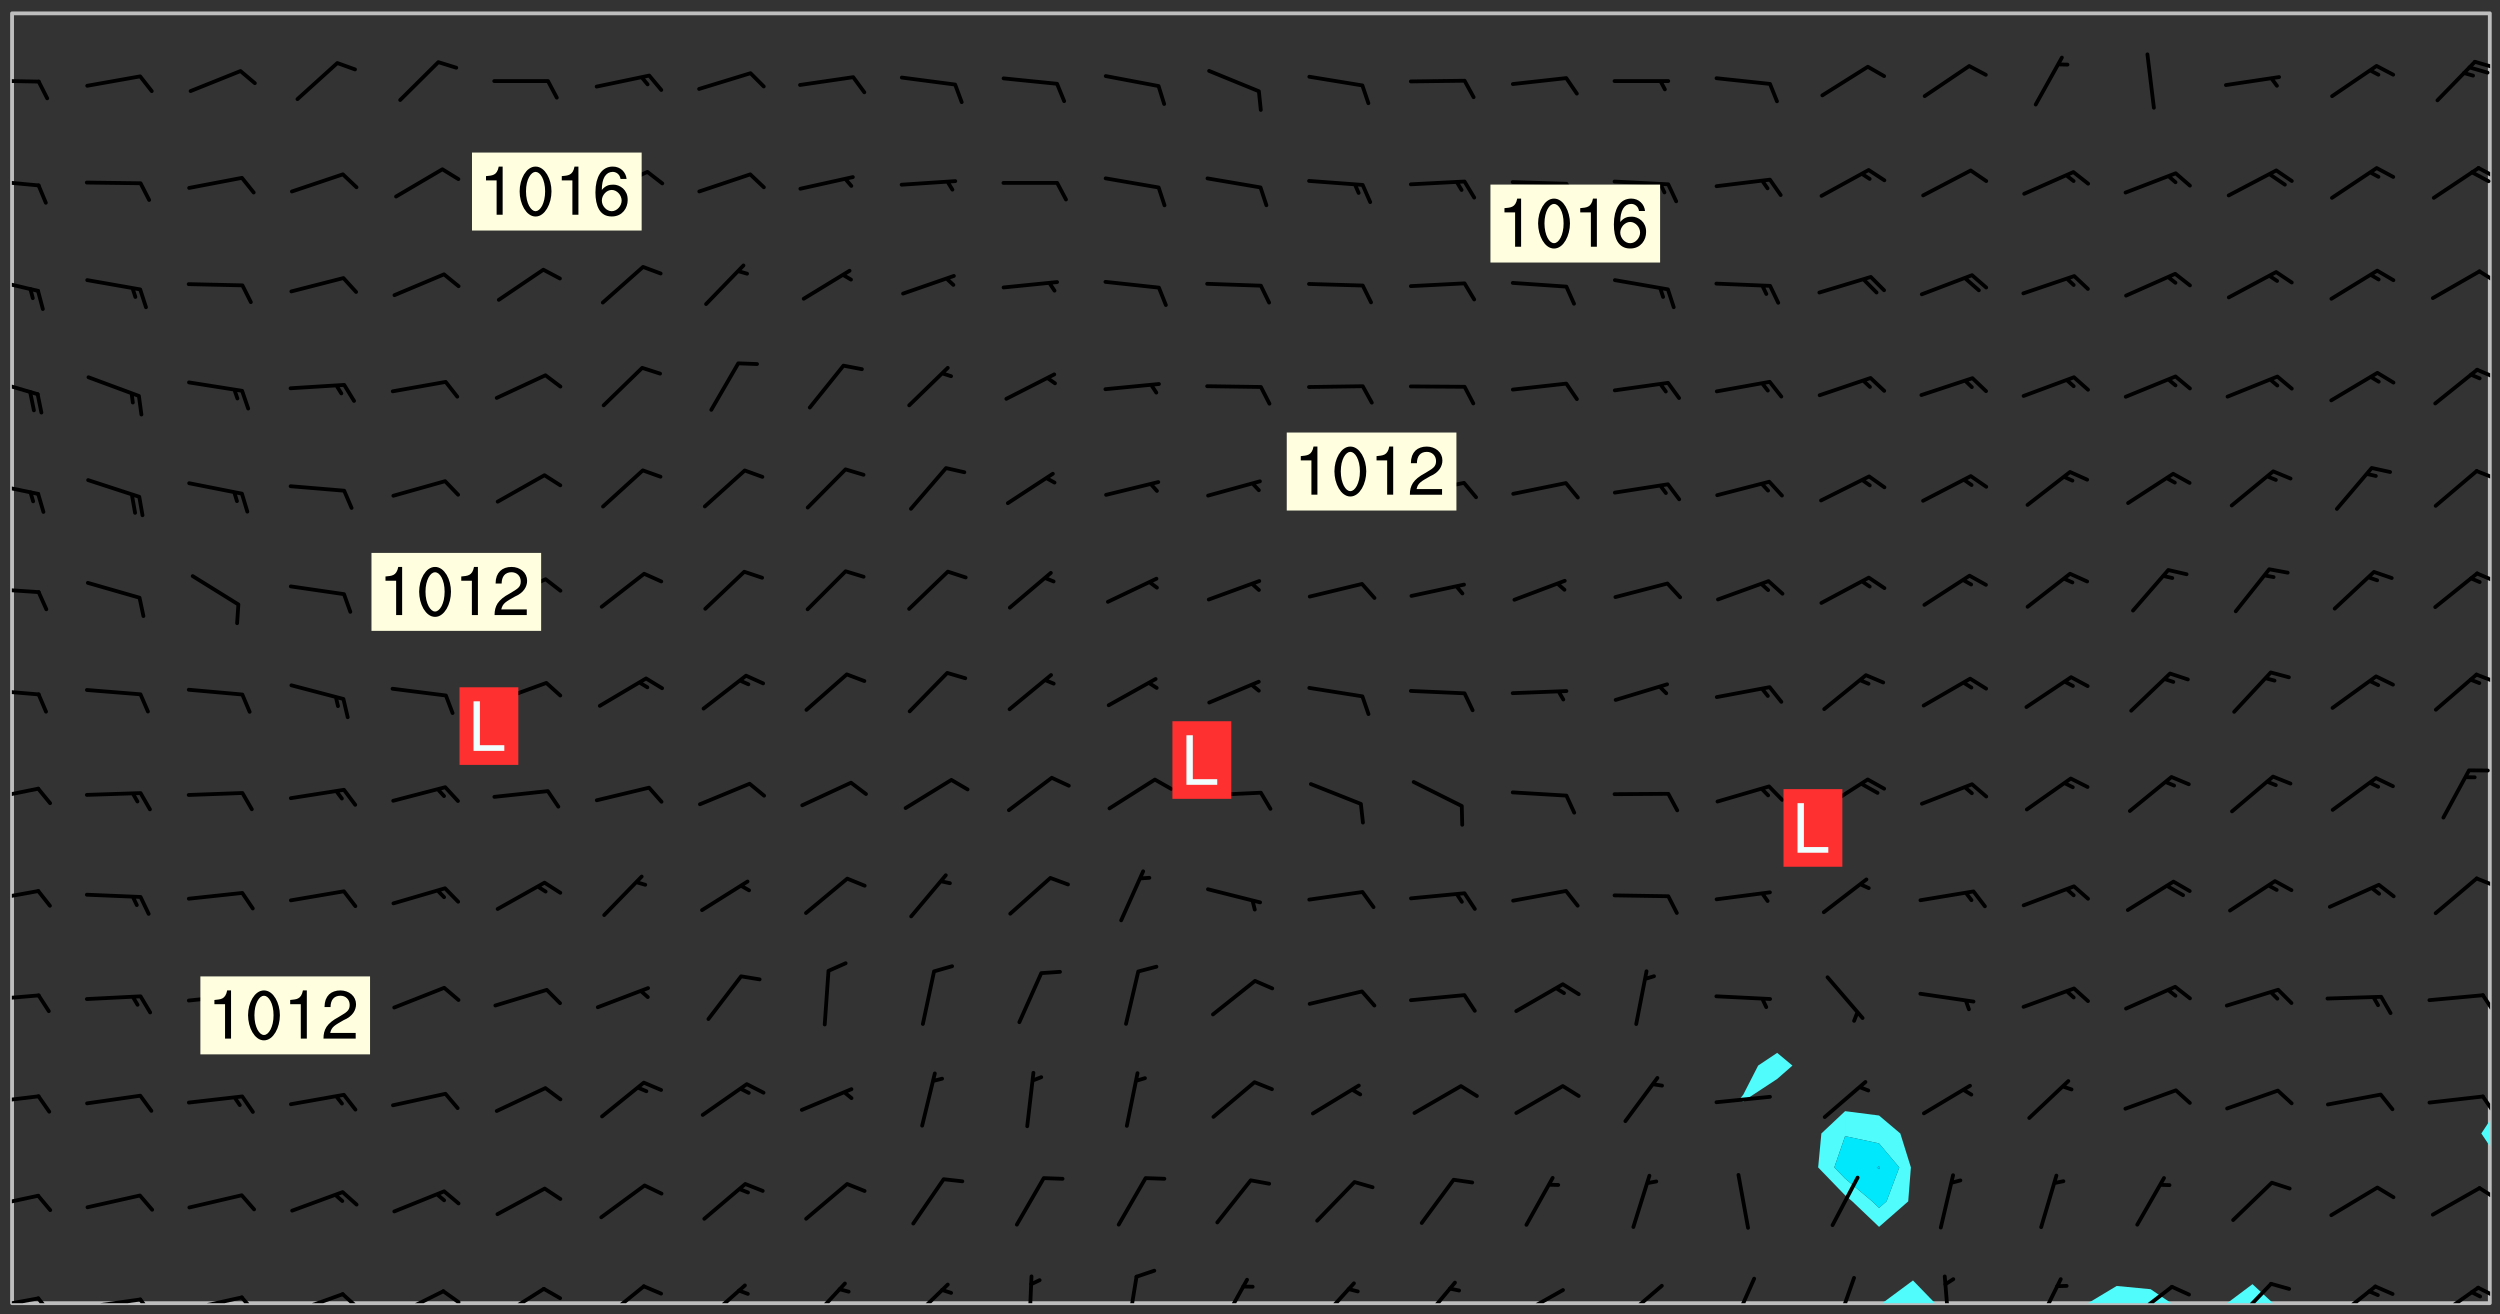<svg xmlns="http://www.w3.org/2000/svg" role="img" xmlns:xlink="http://www.w3.org/1999/xlink" viewBox="142.45 309.95 326.84 171.84"><rect x="142.45" y="309.95" width="326.84" height="171.84" fill="#333333" stroke="none"/><defs><clipPath id="a"><path d="M144 311.672h1v168.656h-1zm0 0"/></clipPath><clipPath id="b"><path d="M144 311.672h324v168.656H144zm0 0"/></clipPath><clipPath id="c"><path d="M388 477h8v3.328h-8zm0 0"/></clipPath><clipPath id="d"><path d="M415 478h12v2.328h-12zm0 0"/></clipPath><clipPath id="e"><path d="M433 477h7v3.328h-7zm0 0"/></clipPath><clipPath id="f"><path d="M467 459h1v21.328h-1zm0 0"/></clipPath><clipPath id="g"><path d="M467 311.672h1V457h-1zm0 0"/></clipPath><clipPath id="h"><path d="M144 479h4v1.328h-4zm0 0"/></clipPath><clipPath id="i"><path d="M147 479h3v1.328h-3zm0 0"/></clipPath><clipPath id="j"><path d="M153 479h9v1.328h-9zm0 0"/></clipPath><clipPath id="k"><path d="M160 479h3v1.328h-3zm0 0"/></clipPath><clipPath id="l"><path d="M166 479h9v1.328h-9zm0 0"/></clipPath><clipPath id="m"><path d="M173 479h3v1.328h-3zm0 0"/></clipPath><clipPath id="n"><path d="M180 478h8v2.328h-8zm0 0"/></clipPath><clipPath id="o"><path d="M187 478h3v2.328h-3zm0 0"/></clipPath><clipPath id="p"><path d="M193 478h8v2.328h-8zm0 0"/></clipPath><clipPath id="q"><path d="M200 478h3v2.328h-3zm0 0"/></clipPath><clipPath id="r"><path d="M207 478h7v2.328h-7zm0 0"/></clipPath><clipPath id="s"><path d="M220 477h7v3.328h-7zm0 0"/></clipPath><clipPath id="t"><path d="M234 477h7v3.328h-7zm0 0"/></clipPath><clipPath id="u"><path d="M247 477h7v3.328h-7zm0 0"/></clipPath><clipPath id="v"><path d="M261 477h6v3.328h-6zm0 0"/></clipPath><clipPath id="w"><path d="M276 476h2v4.328h-2zm0 0"/></clipPath><clipPath id="x"><path d="M289 476h3v4.328h-3zm0 0"/></clipPath><clipPath id="y"><path d="M301 477h5v3.328h-5zm0 0"/></clipPath><clipPath id="z"><path d="M314 477h6v3.328h-6zm0 0"/></clipPath><clipPath id="A"><path d="M327 477h6v3.328h-6zm0 0"/></clipPath><clipPath id="B"><path d="M340 478h8v2.328h-8zm0 0"/></clipPath><clipPath id="C"><path d="M354 477h6v3.328h-6zm0 0"/></clipPath><clipPath id="D"><path d="M368 476h5v4.328h-5zm0 0"/></clipPath><clipPath id="E"><path d="M382 476h4v4.328h-4zm0 0"/></clipPath><clipPath id="F"><path d="M396 476h2v4.328h-2zm0 0"/></clipPath><clipPath id="G"><path d="M408 476h5v4.328h-5zm0 0"/></clipPath><clipPath id="H"><path d="M420 477h7v3.328h-7zm0 0"/></clipPath><clipPath id="I"><path d="M434 477h6v3.328h-6zm0 0"/></clipPath><clipPath id="J"><path d="M447 477h7v3.328h-7zm0 0"/></clipPath><clipPath id="K"><path d="M460 478h7v2.328h-7zm0 0"/></clipPath><clipPath id="L"><path d="M466 478h2v2h-2zm0 0"/></clipPath><clipPath id="M"><path d="M144 466h4v2h-4zm0 0"/></clipPath><clipPath id="N"><path d="M466 465h2v2h-2zm0 0"/></clipPath><clipPath id="O"><path d="M144 453h4v2h-4zm0 0"/></clipPath><clipPath id="P"><path d="M466 453h2v3h-2zm0 0"/></clipPath><clipPath id="Q"><path d="M144 439h4v2h-4zm0 0"/></clipPath><clipPath id="R"><path d="M466 439h2v4h-2zm0 0"/></clipPath><clipPath id="S"><path d="M144 426h4v2h-4zm0 0"/></clipPath><clipPath id="T"><path d="M465 424h3v2h-3zm0 0"/></clipPath><clipPath id="U"><path d="M144 412h4v3h-4zm0 0"/></clipPath><clipPath id="V"><path d="M144 399h4v2h-4zm0 0"/></clipPath><clipPath id="W"><path d="M465 397h3v3h-3zm0 0"/></clipPath><clipPath id="X"><path d="M144 386h4v2h-4zm0 0"/></clipPath><clipPath id="Y"><path d="M466 384h2v3h-2zm0 0"/></clipPath><clipPath id="Z"><path d="M144 372h4v3h-4zm0 0"/></clipPath><clipPath id="aa"><path d="M465 371h3v2h-3zm0 0"/></clipPath><clipPath id="ab"><path d="M144 359h4v3h-4zm0 0"/></clipPath><clipPath id="ac"><path d="M466 358h2v2h-2zm0 0"/></clipPath><clipPath id="ad"><path d="M144 346h4v3h-4zm0 0"/></clipPath><clipPath id="ae"><path d="M466 345h2v2h-2zm0 0"/></clipPath><clipPath id="af"><path d="M144 333h4v2h-4zm0 0"/></clipPath><clipPath id="ag"><path d="M466 331h2v3h-2zm0 0"/></clipPath><clipPath id="ah"><path d="M465 332h3v2h-3zm0 0"/></clipPath><clipPath id="ai"><path d="M144 320h4v1h-4zm0 0"/></clipPath><clipPath id="aj"><path d="M465 317h3v2h-3zm0 0"/></clipPath><g id="ak" clip-path="url(#clip1)"><path fill="#fff" fill-opacity="0" fill-rule="evenodd" d="M0 0h1000v1000H0zm0 0"/><path fill="#d3d3d3" fill-opacity="0" fill-rule="evenodd" d="M162.152 355.867l-.234.293.059.234.117.172.176.234.293.348.113.059.117-.172.059-.234.176-.176.465-.176h.699l.234.293.289.816.059.176.176.23.352.234.699.699.172.176.234.348.234.41.289.582.41.465.23.234.234.176.117.23.176.293.172 1.164v.234l.059.289.059.117.117.117.348.41.117.172.176.176.176.234.117.172.172.352.059.234.234.406.234-.059-.176.176-.059.93h-.582l-.234-.113-.348.113-.117.117-.059.293-.059.176-.117.172-.465.293-.059.234-.059.113v.645l.059.172v.41l.059.059v.406l.059.406.117.176.059.059.23.641-.059.293v.699l-.059.582v.234l-.059.23-.055.352v1.922l.055.117h.426l-.367.117-.023.352.891 1.168 1.742.539 1.34.359v.539l.09.809.535.715 1.52.27.891-.086.09 1.164.535.18 1.16-.18 2.055-.984 1.16-.363 1.879-.176 1.695-.18-.18.719-1.516.086-1.25.09-.805.27-1.074.809.27.719.535.898-.18.625-.266.809.266 1.078.625.898.805.18 1.25-.18-.266.723.098.504.055.293v.172l.059.293v.406l.176.117.352.117h.406l.293-.176.113-.117.059-.117.117-.23.059-.176.352-.465.23-.176.176-.059.176.059.059.176.117.988.055.469.059.172.117.234.176.059.816.059h.289l.117.234.059.406.059.352v1.105l.117.293.117.348.289.699.176.352.582.754.352.176.172.059.469.234.641.465.348.234.293.176.293.055.23.062.816.348.293.176.113.172.352.352.117.176.523.641v.289l.059.352v.348l.059.352.059.289.117.059.172.059h.176l.582.234.176.117.176.289.176.234.113.234.293.23.117.117v.41l.059.055.289.234.234.117.059.117.117.172.059.117.23.234.059.176.234.059.117.059-.117.113-.059.117v.117l-.117.293-.117.289v.582l.176.117.117.059.059.117.117.117.113.059.176.348.059.352.059.406v.176l-.059.176-.117.699v.172l.117.176.293.293h.406l.176.117.117.172.117.293v.234h-.527l-.23-.234h-.234l-.176.059-.059.699.059.348.117.176.176.41.117.23.289.469.176.055h.523l.234.059.758.641.059.293v.234l.059.059.23.348v.352l-.117.172v.293l.293.289.293.176.172.059.293.176.293.117.582.406.289.234.293.176.219.16.016.012.23.176.641.523.176.234.117.176.176.176.113.172v.641l.117.176.469.117.582.117.234.059.23.113.293.117.113.059.586.352.289.172.176.062.176.055.176.059.699.352.289.176.234.055.289.176.234.117.641.406.293.117.172.059.234.059.41.059.23.059.234.117.059.172-.41.176.469.059.059.293.113.234.176.055.234.059.176.059.406.117.641.234.117.172.059.234v.176l-.059.117-.059.406.234.234.117.059.348.117.641.23.176.117.289.117.176.176.234.465.582 1.105.176.176.348.176.176.117.352.117 1.047.523.234.059.465.113.293.059.465.176.758.582.234.234.348.465.176.176.289.234.816.699.293.176.289.289.293.176.293.289.695.641.176.176.293.234.289.234.469.289.641.582.348.234.234.293.348.348.352.465.934.992.348.406.117.176.234.059.113.117.645.176.23.113.234.059.293.176.23.117.934.699.406.406.234.176.406.176.234.117.816.348.348.234.234.117.293.289.23.117.758.352.352.172.23.059.293.117.234.059.871.176h.816l.469.23.172.059.875.699.465.117.293.059.176.059.23.059.469.059.348.059.352.059.406.059h.293l.172.059v.23l.176.176h.293l.348.059.352.059.699.117h.641l.465-.234.293-.176.172-.117.41-.172.289-.176.934-.465.469-.293.523-.293.465-.172.465-.176 1.051-.465.289-.117.41-.117.289-.117.527-.176 1.516-.699.582-.348.289-.059.293-.059.348-.117.875-.23.352-.117h.113l.234-.059.875-.234.234-.059h.812l.352-.059.816-.117.172-.059.352-.055.293-.059.23-.059.816-.176.176-.059h.348l.234-.059.465-.117.758-.172.234-.059h.348l.41-.117.289-.059 1.285-.059h.289l.41-.059.23-.059h.176l.875-.117h.406l.41-.117h.348l.352-.113.871-.059h1.75l1.047.289.41.117.289.117.352.117.289.117 1.051.172.289.059h.293l.293.059.172.059.41.059.172.059.117.059h.117l.117.059.352.059h.113l.41.066 1.922.395 1.926.395 1.52.449 1.695.719 2.145.805 1.605-.719 1.43-.805 1.16-1.078 1.25-.449 3.035-.719 1.875-.359 2.145-1.348 2.234-1.254 2.5-1.258 1.695-.449 1.785-.18 1.16-.27.625.539 1.34-.27.715-.988.984-1.344.445-.18.805-.359 1.875-.539 1.785-.449 1.25-.27 1.16-.09 1.699-.09 1.961-.27 1.25-.09h.539l.625-.09h.891l2.145-.18 2.41-.18 2.59-.09 1.695.18 1.609.09 1.43.359 1.16.719 1.875.988 1.16 1.527.266.715.629.09.355.898.535.539.535 1.527 1.074.359h.535l-.805.535.09 1.707.715 2.695.891.805.895.988.715 1.258 1.785.539 1.52-.18.355 1.344 1.609-.805.98-.539.27.27.316-.215.219-.145.801.449.449-.359h.355l.535-.27.539-.719.535-.27.625-.988 1.16.449.84.371 1.395.617 1.695-.18h1.605l1.785.09.18-1.707.535-1.344.805.27.492.848.402.406-.09.539v.359l.715.449.711-.27h1.43l.359.988.445 1.258.715 1.344 1.25.629 1.695.629.715-.18.18-.539.98-.09.449.359.086 1.258-.266.629-.535.18v.539l.715.984.266.539.984.988.801 1.078-.266.359-.09.898-.625 2.332-.355 2.066-.09 1.793-.18.719-.09.539v1.438l-.98 1.883-.359 1.707-.535.898-.805 1.168-.266.539 2.055 1.254.086.359-.355.539-.09-.18v.809l.09 1.438-.445.715-1.074.094-.266.715.535.898.805.719 1.16.809 1.34.27.445.359-.355.449-1.789-.09-1.25-.449-.715-.719-.625-.09-.176 3.59-.188 1.309h89.359V311.703h-55.27v49.082l.762.125 3.289.543 2.023 2.836v2.754l2.352.332 2.348.332h4.051l-1.379 4.16-2.023.707-2.023.703-.543.344-2.594 1.617-.188.117-2.023-2.078-.73-2.742-2.672-2.078-1.375-3.5-.066-.082-1.957-2.672 2.75-1.418v-49.082H294.422v91.414l.117.031.133.012.074.074.105.047.09.059.086.059.09.059.297.297.059.09.031.117.027.117.016.137-.031.117-.059.09-.059.086-.043.105-.047.102-.027.121v.145l.176.27.148.148.074.086.074.074.043.105.062.09.059.086.043.105.059.09.047.102.043.105.059.086.117.18.074.074.062.086.059.09.043.105.059.09.059.086.062.09.059.09.043.102.117.18.074.074.059.086.074.074.09.059.105.047h.148l.133-.016.133.016.102-.047.074-.074.047-.102-.016-.133v-.148l-.047-.105-.027-.117-.047-.102-.027-.121-.043-.102-.062-.09-.043-.102-.043-.105-.031-.117-.016-.133-.012-.137.086-.059.059-.086.121-.031.043.105.016.133v.117l.059.102.059.09.09.059.148.148.059.09.043.105-.012.102.086.059.105.047.086.059.09.059.074.074-.117.027-.105.047-.086.059-.074.074-.059.09-.062.086-.027.121-.047.102-.043.105-.031.117-.012.133-.016.133v.148l.027.117.047.105.043.102.059.09.074.074.09.059.074.074.09.059.059.09.043.105.047.102.117.031.133.016h.148l.117-.031.105.043.043.105.047.102.027.121L299.5 410l.027.117.031.121.027.117.105.043.102.047.133-.016.148.148.062.086.074.074.07.074.09.062.105.043.102.043.117.031.137.016.117-.031.074-.074.027-.117-.012-.133-.031-.121-.027-.117.043-.105h.117l.09.062.117.027h.148l.133.016h.148l.133.016.133-.016h.148l.133-.016.133-.012.137.012.117-.027.133-.016.191-.059-.059.176-.016.133-.027.121-.016.133-.059.086-.133.016-.105.047-.105.043-.117.031-.117.027-.266.031h-.148l-.133.016-.074.074.059.086.148.148.117.18.074.07.09.062.09.059.086.059.09.059.102.043.105.062.105.043.086.059.105.047.102.043.18.117.059.09-.043.102-.047.105.016.133.223.223.059.09.043.102.031.121.043.102.016.133.031.117.012.137.031.117.148.148.102.043.105.043.117.031.133.016.137.016h.117l.117-.031.09-.059.043-.105.047-.102.043-.105.031-.117.012-.133v-.148l-.012-.133-.016-.133-.031-.117-.043-.105-.047-.105-.043-.102-.043-.105-.016-.133.016-.133.027-.117.031-.117.027-.121.047-.102.09-.059.086-.062.074-.074.09-.059.223-.223.059-.086.074-.074.117-.18.059-.086v-.148l-.074-.074-.102-.047-.105-.043-.102-.043-.059-.09-.047-.105-.027-.117.09-.059.117-.031.102-.043.18-.117.148-.148.012-.133-.012-.105-.09-.059-.133.016h-.148l-.133.016-.133-.016-.121-.031-.086-.059-.074-.074-.059-.09-.062-.086-.117-.18-.059-.086.031-.121.086-.059.121-.031.059-.086v-.121l-.031-.117-.059-.09-.059-.086-.047-.105-.027-.117-.016-.133.059-.09.074-.074.09-.059.117-.18.074-.074.059-.086.148-.148.121-.031.133-.016.133.016.074.074.043.105.016.133-.031.117-.117.031-.133.012-.148.148-.043.105-.047.102-.027.121-.031.117v.148l.031.117.043.105.059.09.074.07.074.074.117.031.121.027.117-.027.133-.016h.117l.09.059.074.074.047.105.059.086.102.047.133.016.105.043.086.059-.012.105-.074.074-.18.117-.059.09-.09.059-.07.074-.074.074-.062.09-.027.117-.016.133.016.133-.016.133v.148l.016.133.027.117.031.121.074.074.09.059.086.059.09.059.117.031v.086l-.102.047-.09.059-.266.031-.117.027h-.148l-.105.043-.102.047-.059.09-.062.234-.012.133-.031.121-.016.133v.293l-.012.133.012.137.016.133.133.016.133.012.121.031.086.059.074.074.047.105.043.102.016.133v.445l-.016.133v.445l.031.266.027.117.016.133.031.117.086.211.031.266v.148l-.031.117-.027.117-.031.121-.027.117-.031.117-.031.121-.012.133-.016.133.09.059.117-.031.102.016.047.105-.031.266v.441l-.043.105-.047.105-.043.102-.043.105-.059.086-.031.121-.043.117-.031.117-.016.133.016.133.059.09.105.047.086.059.059.086-.012.137-.031.117-.043.102v.445l-.016.133v.148l-.031.117-.043.105-.027.117-.047.105-.043.102-.031.121-.027.117-.031.133-.031.117-.027.117-.043.105-.031.117-.031.121-.012.133-.016.133v.297l.027.117v.148l.047.398.027.117.059.09.121.031h.148l.133-.016.059.09v.117l-.059.09-.09.059-.102.043-.105.047-.09.059-.086.059-.137.016-.117-.031-.133-.016-.102.047-.062.086-.012.137-.016.133-.031.117-.027.117-.016.133-.031.121v.297l.016.133.031.117v.148l.012.133v.148l-.027.117-.047.102-.027.121-.031.117-.059.09-.074.074-.102.043-.105.047-.117.027-.121.031-.102-.047.059-.086.105-.047.027-.117.031-.117.027-.121.031-.117v-.148l.016-.133-.031-.117-.043-.105-.105.016-.074.074-.102.043-.09.062-.074.074-.043.102-.016.133-.031.117L304.25 426l-.031.117-.027.117-.031.121-.027.117-.031.117-.043.105-.09.059h-.09l-.117-.031-.031-.086.016-.137-.031-.117v-.148l-.012-.133v-.148l-.062-.234-.027-.121-.043-.102-.047-.105-.059-.086-.059-.09-.043-.105-.062-.086-.148-.148-.07-.074-.105-.047-.105-.043-.102-.043-.297-.297-.09-.074-.086-.059-.105-.043-.09-.062-.086-.059-.105-.043-.09-.059-.086-.062-.074-.07-.105-.047-.086-.059-.105-.043-.09-.062-.102-.043-.105-.043-.086-.059-.105-.047-.105-.043-.102-.047-.09-.059-.102-.043-.105-.043-.09-.062-.117-.027-.133-.016-.133.016H299.75l-.133.016-.117-.031-.09-.059-.074-.074-.09-.059-.102-.047h-.148l-.121-.027-.102-.043-.074-.074-.117-.18-.09-.059-.102-.043-.09-.062-.105-.043-.09-.059-.086-.059-.105-.047-.059-.086-.059-.09-.043-.105-.047-.102-.074-.074-.086-.059-.074-.074-.09-.059-.223-.223-.043-.105-.031-.266.105-.043h.145l.105.043.074.074.09.059.086.059.105.047.09.059.148.148.07.074.148.148.062.086.074.074.086.059.074.074.09.062.09.059.086.059.27.176.102.047.105.043.102.043.047-.074.059-.086.074-.074.07-.074.105.043.074.074.059.09.043.102.047.105.043.105.121.027.117-.027.074-.09.043-.105.059-.09.074-.074.105-.043.117-.027.133.012.09.059.148.148.059.09.043.105.047.102.043.105.043.102.105.047.105.043.133.016.086-.059.059-.09.074-.074.105-.043.117.027.105.047.102.043.105.043.102.047.18.117v.117l-.016.133.016.133.016.137.059.086.102.047.121.027.117.031h.148l.117-.031.059-.09.18-.117.059-.09.074-.074.059-.086.117-.18.18-.117.117.031.09.059.043.074-.016.133v.117l.09.059h.148l.133-.016.133-.012.266-.031.105-.043.117-.031.121-.027.074-.074.07-.074.062-.09-.016-.105-.047-.102-.102-.043-.105-.016-.117.027-.266.031h-.148l-.074-.074-.09-.059-.117-.031-.117-.027-.133-.016h-.148l-.133.016h-.297l-.105-.047-.148-.148-.043-.102-.059-.09.223-.223.086-.059.105-.043.117-.031.133-.016.133.016.137.016.102.043.133-.012.09-.062.102-.043.062-.09-.047-.102-.09-.059-.117-.031-.102-.043-.059-.09-.062-.09v-.117l.016-.133.105-.047.074-.07v-.121l-.09-.059-.031-.117.09-.059.074-.074.043-.105.059-.09.047-.102.016-.133v-.148l-.047-.105-.043-.102-.09-.059-.133-.016-.102-.043-.137-.016-.117-.031h-.445l-.133-.016-.133-.012-.133-.016-.117-.031h-.148l-.133-.016-.133-.012-.266-.031-.121-.043-.086-.059-.074-.074v-.148l.012-.133.105-.047.102-.043.133-.016h.152l.133-.016h.293l.121.031.102.043.09.059.234.062.121-.047.09-.059.102-.043.133-.016.105.043.102.047.133.012.121-.027h.145l.121-.031.117-.027.105-.047.074-.074.086-.059.148-.148.059-.086.047-.105.027-.117.016-.105-.102-.043-.09-.059-.117-.031-.105-.043-.09-.062-.074-.086-.074-.074-.102-.043-.105-.047-.102-.043-.059-.09-.047-.102-.086-.211-.062-.086-.059-.09-.074-.074-.086-.059h-.27l-.117.031-.09.059-.102.043-.133.016-.105-.016-.027-.117-.062-.09-.117-.031-.102-.043-.148-.148-.031-.117-.016-.105.074-.074.18-.117.117-.027.117-.031.137.016.102.043.105.043.102.047.105.043.117.031.133.016.117.027.133.016.105-.016.09-.059-.074-.074-.105-.043-.074-.074-.074-.09-.148-.148-.086-.059-.09-.059-.074-.074-.09-.059-.102-.047-.121-.027-.102-.047-.105-.043-.117-.031-.102-.043-.121-.031h-.148l-.117.031-.105.043-.086.062-.18.117-.086.059-.09.059-.105.047-.086.059-.105.043-.102.043-.105.047-.074.074-.059.09-.059.086-.047.105-.059.086-.074.074-.133-.012-.117-.031h-.117l-.074.074-.09.059-.074.074-.09.059-.086.059-.105.047-.102.043-.137.016-.102-.043-.148-.148-.105-.047h-.086l-.105.047-.102.043-.121.031-.117-.031-.074-.074v-.117l.031-.121.074-.07.059-.09.074-.074.117-.031.105-.043h.293l.133-.016.137-.016.102-.043.09-.059.102-.047.09-.059.133-.012.09.059.133.012.09-.059.086-.059.105-.043.09-.059.086-.062.09-.059.148-.148.059-.086.059-.09.105-.043.133-.016.117.027.121.031.059-.059.059-.09.031-.266.027-.117.105.012.133.016.102-.043.09-.059.059-.09.074-.074.059-.09.047-.102.012-.133-.012-.133-.047-.105-.148-.148-.059-.09-.059-.086-.043-.105v-.445l.016-.133v-.148l.012-.133-.059-.059-.09.059-.102-.043-.18-.117-.086-.059-.062-.09-.059-.09-.074-.074-.086-.059-.121.031-.102.012-.105.047-.086.059-.105.043-.148.148-.09.059-.086.059-.09.062-.105.043-.133.016v-.121l.105-.043.117-.031.074-.07.043-.105v-.148l-.027-.117-.148-.148-.133-.016h-.148l-.117.031-.105.043-.102.043-.09.062-.117.027-.074-.074.012-.133-.043-.102-.043-.105-.09-.059-.117.027-.121.031-.117.031-.102.043-.121.031-.102.043-.105.043-.09.059-.102.016v-.117l.016-.133-.059-.09-.074.043-.148.148-.059.09-.074.074-.047.105-.043.102-.074.074-.059.09-.074.074-.059.086-.074.074-.09.062-.074.07-.074.074-.102.016-.133.016-.105-.043v-.121l.148-.148.043-.102.059-.09.047-.102.043-.105.059-.09.031-.117.043-.102.031-.121.027-.117.047-.105.043-.102.043-.105.074-.07.09-.062.09-.059.102-.043h.297l.266-.031.105-.043-.074-.074-.117-.031-.105-.043-.09-.059-.102-.047-.09-.059-.102-.043-.105-.043-.09-.062-.086-.059-.105-.043-.102-.043-.121-.031-.117-.031-.102-.043L297.5 410.25l-.102-.043-.09-.059-.043-.105-.016-.133.102-.043.133-.016.137.016.133-.016.102-.043.059-.09.016-.105-.09-.059-.074-.074-.102-.043-.09-.059-.148-.148-.043-.105-.016-.133v-.293l-.059-.09-.09-.059-.074-.074-.043-.105-.031-.117-.059-.09-.074-.074-.117-.027-.074-.074-.09-.059-.09-.062-.086-.059-.074-.074-.059-.086-.047-.105-.086-.059-.148-.148-.195-.059-.133.016-.102.043-.074.074-.047.102-.043.105-.059.09-.059.086-.297.297-.09.059h-.086l-.062-.086-.043-.105.031-.117.059-.09.027-.117-.012-.133-.09-.062-.105.047-.117.027-.117.031-.27.176-.102.047-.117.027-.105.047-.09.059-.102.043-.059-.086-.047-.105.016-.133.047-.105.07-.074.074-.07.059-.09v-.148l-.043-.105h-.238l-.102.047-.031.117-.027.117-.031.121-.074.043-.133.016-.074-.047-.043-.102-.043-.105-.047-.102-.043-.105-.121.031-.102.043-.133.016-.117.031-.105.043-.09.059-.102.047-.121.027-.133.016-.102-.043-.059-.09-.047-.105-.043-.102-.043-.105v-.117l.059-.09.086-.059.18-.117.102-.047.105-.043.105-.059.102-.043.09-.062.102-.043.105-.059.102-.047.09-.059.105-.043.102-.043.09-.062.102-.043.137-.016.117.031.102.043.121.031.102.043.105.047.102.043.105.043.102.047.105.043.102.043.105.047.086.059.105.043.117.031.105.043.102.047.09.059.105.043.102.043.105.047.117.027.102.047.121.027h.148l.086-.059.016-.102.059-.09-.027-.117-.074-.074-.117-.18-.074-.074-.09-.074-.18-.117-.086-.059-.105-.043-.102-.047-.27-.176-.059-.09-.074-.074-.059-.09-.043-.102-.031-.117-.016-.137v-.562l-.012-.133-.016-.133-.031-.117-.016-.133-.012-.133-.031-.121-.223-.223-.059-.086-.016-.105.031-.117.133-.016v-91.414H172.992v1.453l-.059.234-.352 1.051-.172.523-.117.348-.176.41-.117.172-.234.293-.23.059h-.352l-.117.059-.23.406v.293l.117.176.23.23.117.234.641.758.293.465.176.234.23.352.234.348.641.816.176.465.172.41.117.695.176.469.117 1.398.059.465v.875l.117 1.047v4.781l-.059.465-.352 1.281-.176.523-.113.41-.352.93L172.934 336l-.234.582-.117.176-.172.348-.176.406-.352.816-.059.293-.113.293-.117.289-.059.176-.117.875-.059.406-.059.117-.059.176-.059.172-.23.527-.117.172v.234l-.117.234-.059.172-.176.586v.289l-.059.176v.293l-.059.113-.059.527v.172l-.055.234v2.621l-.176.816-.117.176-.176.234-.117.172-.113.234-.586.934-.23.289-.293.465-.176.234-.289.352-.352.699-.113.23-.176.41-.176.23-.406.527-.816.699-.293.172-.289.234-.176.117-.176.176-.523.406-.527.176-.172.176-.234.055-.641.176h-.758m12.211 31.023l-1.074.449.359.895 1.25-.715.445-.539-.98-.09"/><path fill="#d3d3d3" fill-opacity="0" fill-rule="evenodd" d="M201.508 416.598h-.895l.449.629.98.359.805-.09.445-.988-.176.09-.715-.355-.895.355m154.621 59.07l-.059-.523v-.293l.113-.293.059-.23.469-.469h.113l.117-.113.117-.059h.176l.234-.059h.348l.234.059.117.059.23.172.059.176.117.582v.293l-.117.176-.172.289-.176.176-.527.523-.23.234-.117.059h-.176l-.117-.059-.406-.293-.176-.117-.117-.059-.059-.113-.055-.117m6.641-10.957l-.059-.172v-1.109l.059-.172.176-.059.172-.059h.176l.234-.059.117.059.059.699-.059.172-.117.176-.117.059-.234.523-.113.059h-.234l-.059-.117m9.613-14.391l-.117-.176v-.699l.293-.875.117-.172.176-.352.113-.23.117-.293.352-.758.117-.23.172-.234h.176l.117-.059h.641l.117.059.234.234.172.113.352.293.117.117.113.176v.113l.117.059.117.117v.699l-.059.176v.23l-.059.176-.348 1.051-.117.23-.117.234-.117.059-.23.234-.641.289h-.875l-.41-.117-.641-.465"/><path fill="none" stroke="#bebebe" stroke-linecap="round" stroke-linejoin="round" stroke-miterlimit="10" stroke-width=".5" d="M467.957 311.695H144.027v168.625h323.93v-168.625"/><g clip-path="url(#a)"><path fill="#fff" fill-opacity="0" fill-rule="evenodd" d="M144 475.891v4.438h.004H144V311.672h.004H144v164.219"/></g><g clip-path="url(#b)"><path fill="#fff" fill-opacity="0" fill-rule="evenodd" d="M144.004 480.328V311.672h230.789v135.926l-2.492 1.664-1.945 3.805-.504.633.504.266.344-.266 4.094-2.691 1.996-1.746-1.996-1.664V311.672h8.879v143.547l-3.102 2.918-.422 4.438 3.523 3.648.941.793 3.496 3.332 3.812-3.332.352-4.441-1.383-4.438-2.781-2.348-4.438-.57V311.672h84.324v144.723l-1.148 1.742 1.148 1.707v20.484h-28.375l-2.691-2.492-3.32 2.492h-7.293l-2.699-1.832-4.438-.426-3.766 2.258H395.43l-2.883-2.98-4.023 2.98H144.004"/></g><path fill="#50fcfc" fill-rule="evenodd" d="M370.355 453.965l-.504-.266.504-.633 1.945-3.805 2.492-1.664 1.996 1.664-1.996 1.746-4.094 2.691-.344.266m13.316 12.258l-3.523-3.648.422-4.438 3.102-2.918v3.266l-1.41 4.09 1.41 1.457 3.543 2.984.895.852.977-.852 1.668-4.441-2.645-3.137-4.438-.953v-3.266l4.438.57 2.781 2.348 1.383 4.438-.352 4.441-3.812 3.332-3.496-3.332-.941-.793"/><path fill="#00e8fc" fill-rule="evenodd" d="M383.672 464.031l-1.41-1.457 1.41-4.09 4.438.953v3.008l-.301.129.301.23.109-.23-.109-.129v-3.008l2.645 3.137-1.668 4.441-.977.852-.895-.852-3.543-2.984"/><path fill="#00d4fc" fill-rule="evenodd" d="M388.109 462.805l-.301-.23.301-.129.109.129-.109.23"/><g clip-path="url(#c)"><path fill="#50fcfc" fill-rule="evenodd" d="M388.523 480.328l4.023-2.98 2.883 2.98h-6.906"/></g><g clip-path="url(#d)"><path fill="#50fcfc" fill-rule="evenodd" d="M415.414 480.328h10.902l-2.699-1.832-4.438-.426-3.766 2.258"/></g><g clip-path="url(#e)"><path fill="#50fcfc" fill-rule="evenodd" d="M433.609 480.328h6.012l-2.691-2.492-3.32 2.492"/></g><path fill="#50fcfc" fill-rule="evenodd" d="M467.996 459.844l-1.148-1.707 1.148-1.742v3.449"/><g clip-path="url(#f)"><path fill="#fff" fill-opacity="0" fill-rule="evenodd" d="M467.996 480.328H468v-20.48 20.48h-.004"/></g><path fill="#50fcfc" fill-rule="evenodd" d="M467.996 456.395v3.449l.004.004v-3.457l-.004.004"/><g clip-path="url(#g)"><path fill="#fff" fill-opacity="0" fill-rule="evenodd" d="M467.996 311.672H468v144.719-144.719h-.004"/></g><g clip-path="url(#h)"><path fill="none" stroke="#000" stroke-linecap="round" stroke-linejoin="round" stroke-miterlimit="10" stroke-width=".5" d="M147.457 479.695l-6.914 1.266"/></g><g clip-path="url(#i)"><path fill="none" stroke="#000" stroke-linecap="round" stroke-linejoin="round" stroke-miterlimit="10" stroke-width=".5" d="M147.457 479.695l1.523 1.926"/></g><g clip-path="url(#j)"><path fill="none" stroke="#000" stroke-linecap="round" stroke-linejoin="round" stroke-miterlimit="10" stroke-width=".5" d="M160.793 479.84l-6.957.977"/></g><g clip-path="url(#k)"><path fill="none" stroke="#000" stroke-linecap="round" stroke-linejoin="round" stroke-miterlimit="10" stroke-width=".5" d="M160.793 479.84l1.441 1.988"/></g><g clip-path="url(#l)"><path fill="none" stroke="#000" stroke-linecap="round" stroke-linejoin="round" stroke-miterlimit="10" stroke-width=".5" d="M174.062 479.57l-6.863 1.516"/></g><g clip-path="url(#m)"><path fill="none" stroke="#000" stroke-linecap="round" stroke-linejoin="round" stroke-miterlimit="10" stroke-width=".5" d="M174.062 479.57l1.59 1.867"/></g><g clip-path="url(#n)"><path fill="none" stroke="#000" stroke-linecap="round" stroke-linejoin="round" stroke-miterlimit="10" stroke-width=".5" d="M187.254 479.145l-6.617 2.371"/></g><g clip-path="url(#o)"><path fill="none" stroke="#000" stroke-linecap="round" stroke-linejoin="round" stroke-miterlimit="10" stroke-width=".5" d="M187.254 479.145l1.812 1.648"/></g><g clip-path="url(#p)"><path fill="none" stroke="#000" stroke-linecap="round" stroke-linejoin="round" stroke-miterlimit="10" stroke-width=".5" d="M200.406 478.762l-6.293 3.133"/></g><g clip-path="url(#q)"><path fill="none" stroke="#000" stroke-linecap="round" stroke-linejoin="round" stroke-miterlimit="10" stroke-width=".5" d="M200.406 478.762l1.996 1.426"/></g><g clip-path="url(#r)"><path fill="none" stroke="#000" stroke-linecap="round" stroke-linejoin="round" stroke-miterlimit="10" stroke-width=".5" d="M213.547 478.453l-5.941 3.75"/></g><path fill="none" stroke="#000" stroke-linecap="round" stroke-linejoin="round" stroke-miterlimit="10" stroke-width=".5" d="M213.547 478.453l2.129 1.219"/><g clip-path="url(#s)"><path fill="none" stroke="#000" stroke-linecap="round" stroke-linejoin="round" stroke-miterlimit="10" stroke-width=".5" d="M226.621 478.117l-5.461 4.422"/></g><path fill="none" stroke="#000" stroke-linecap="round" stroke-linejoin="round" stroke-miterlimit="10" stroke-width=".5" d="M226.621 478.117l2.258.957"/><g clip-path="url(#t)"><path fill="none" stroke="#000" stroke-linecap="round" stroke-linejoin="round" stroke-miterlimit="10" stroke-width=".5" d="M239.836 478l-5.262 4.66"/></g><path fill="none" stroke="#000" stroke-linecap="round" stroke-linejoin="round" stroke-miterlimit="10" stroke-width=".5" d="M239.07 478.676l1.148.43"/><g clip-path="url(#u)"><path fill="none" stroke="#000" stroke-linecap="round" stroke-linejoin="round" stroke-miterlimit="10" stroke-width=".5" d="M252.91 477.75l-4.777 5.156"/></g><path fill="none" stroke="#000" stroke-linecap="round" stroke-linejoin="round" stroke-miterlimit="10" stroke-width=".5" d="M252.215 478.5l1.184.316"/><g clip-path="url(#v)"><path fill="none" stroke="#000" stroke-linecap="round" stroke-linejoin="round" stroke-miterlimit="10" stroke-width=".5" d="M266.359 477.887l-5.051 4.887"/></g><path fill="none" stroke="#000" stroke-linecap="round" stroke-linejoin="round" stroke-miterlimit="10" stroke-width=".5" d="M265.625 478.598l1.168.379"/><g clip-path="url(#w)"><path fill="none" stroke="#000" stroke-linecap="round" stroke-linejoin="round" stroke-miterlimit="10" stroke-width=".5" d="M277.305 476.82l-.309 7.02"/></g><path fill="none" stroke="#000" stroke-linecap="round" stroke-linejoin="round" stroke-miterlimit="10" stroke-width=".5" d="M277.262 477.84l1.105-.527"/><g clip-path="url(#x)"><path fill="none" stroke="#000" stroke-linecap="round" stroke-linejoin="round" stroke-miterlimit="10" stroke-width=".5" d="M291.035 476.863l-1.137 6.934"/></g><path fill="none" stroke="#000" stroke-linecap="round" stroke-linejoin="round" stroke-miterlimit="10" stroke-width=".5" d="M291.035 476.863l2.324-.789"/><g clip-path="url(#y)"><path fill="none" stroke="#000" stroke-linecap="round" stroke-linejoin="round" stroke-miterlimit="10" stroke-width=".5" d="M305.484 477.258l-3.406 6.145"/></g><path fill="none" stroke="#000" stroke-linecap="round" stroke-linejoin="round" stroke-miterlimit="10" stroke-width=".5" d="M304.988 478.148l1.227.023"/><g clip-path="url(#z)"><path fill="none" stroke="#000" stroke-linecap="round" stroke-linejoin="round" stroke-miterlimit="10" stroke-width=".5" d="M319.457 477.727l-4.723 5.203"/></g><path fill="none" stroke="#000" stroke-linecap="round" stroke-linejoin="round" stroke-miterlimit="10" stroke-width=".5" d="M318.77 478.484l1.188.301"/><g clip-path="url(#A)"><path fill="none" stroke="#000" stroke-linecap="round" stroke-linejoin="round" stroke-miterlimit="10" stroke-width=".5" d="M332.664 477.633l-4.504 5.391"/></g><path fill="none" stroke="#000" stroke-linecap="round" stroke-linejoin="round" stroke-miterlimit="10" stroke-width=".5" d="M332.008 478.418l1.199.25"/><g clip-path="url(#B)"><path fill="none" stroke="#000" stroke-linecap="round" stroke-linejoin="round" stroke-miterlimit="10" stroke-width=".5" d="M346.789 478.605l-6.125 3.449"/></g><g clip-path="url(#C)"><path fill="none" stroke="#000" stroke-linecap="round" stroke-linejoin="round" stroke-miterlimit="10" stroke-width=".5" d="M354.371 482.613l5.34-4.566"/></g><g clip-path="url(#D)"><path fill="none" stroke="#000" stroke-linecap="round" stroke-linejoin="round" stroke-miterlimit="10" stroke-width=".5" d="M368.934 483.539l2.848-6.422"/></g><g clip-path="url(#E)"><path fill="none" stroke="#000" stroke-linecap="round" stroke-linejoin="round" stroke-miterlimit="10" stroke-width=".5" d="M382.504 483.641l2.336-6.625"/></g><g clip-path="url(#F)"><path fill="none" stroke="#000" stroke-linecap="round" stroke-linejoin="round" stroke-miterlimit="10" stroke-width=".5" d="M396.699 476.828l.574 7.004"/></g><path fill="none" stroke="#000" stroke-linecap="round" stroke-linejoin="round" stroke-miterlimit="10" stroke-width=".5" d="M396.785 477.848l1.031-.664"/><g clip-path="url(#G)"><path fill="none" stroke="#000" stroke-linecap="round" stroke-linejoin="round" stroke-miterlimit="10" stroke-width=".5" d="M411.863 477.18l-3.121 6.297"/></g><path fill="none" stroke="#000" stroke-linecap="round" stroke-linejoin="round" stroke-miterlimit="10" stroke-width=".5" d="M411.406 478.098l1.227-.035"/><g clip-path="url(#H)"><path fill="none" stroke="#000" stroke-linecap="round" stroke-linejoin="round" stroke-miterlimit="10" stroke-width=".5" d="M426.398 478.184l-5.566 4.289"/></g><path fill="none" stroke="#000" stroke-linecap="round" stroke-linejoin="round" stroke-miterlimit="10" stroke-width=".5" d="M426.398 478.184l2.234 1.012"/><g clip-path="url(#I)"><path fill="none" stroke="#000" stroke-linecap="round" stroke-linejoin="round" stroke-miterlimit="10" stroke-width=".5" d="M439.363 477.793L434.5 482.867"/></g><path fill="none" stroke="#000" stroke-linecap="round" stroke-linejoin="round" stroke-miterlimit="10" stroke-width=".5" d="M439.363 477.793l2.359.664"/><g clip-path="url(#J)"><path fill="none" stroke="#000" stroke-linecap="round" stroke-linejoin="round" stroke-miterlimit="10" stroke-width=".5" d="M452.996 478.141l-5.5 4.375"/></g><path fill="none" stroke="#000" stroke-linecap="round" stroke-linejoin="round" stroke-miterlimit="10" stroke-width=".5" d="M452.996 478.141l2.25.98m-3.051-.344l1.125.488"/><g clip-path="url(#K)"><path fill="none" stroke="#000" stroke-linecap="round" stroke-linejoin="round" stroke-miterlimit="10" stroke-width=".5" d="M466.434 478.301l-5.742 4.055"/></g><g clip-path="url(#L)"><path fill="none" stroke="#000" stroke-linecap="round" stroke-linejoin="round" stroke-miterlimit="10" stroke-width=".5" d="M466.434 478.301l2.188 1.105"/></g><path fill="none" stroke="#000" stroke-linecap="round" stroke-linejoin="round" stroke-miterlimit="10" stroke-width=".5" d="M465.598 478.891l1.094.555"/><g clip-path="url(#M)"><path fill="none" stroke="#000" stroke-linecap="round" stroke-linejoin="round" stroke-miterlimit="10" stroke-width=".5" d="M147.438 466.277l-6.875 1.473"/></g><path fill="none" stroke="#000" stroke-linecap="round" stroke-linejoin="round" stroke-miterlimit="10" stroke-width=".5" d="M147.438 466.277l1.578 1.879m11.727-1.91l-6.855 1.539m6.855-1.539l1.598 1.859m11.711-1.891l-6.844 1.598m6.844-1.598l1.617 1.844m11.574-2.258l-6.594 2.426m6.594-2.426l1.828 1.633m-2.789-1.281l.918.816m13.32-1.27L194 468.328m6.52-2.629l1.879 1.582m-2.828-1.199l.941.789m13.152-1.531l-6.18 3.348m6.18-3.348l2.047 1.359m11.012-1.766l-5.664 4.16m5.664-4.16L228.934 466m10.949-1.262l-5.355 4.551m5.355-4.551l2.281.906m-3.059-.246l1.137.453m12.961-1.109l-5.363 4.543m5.363-4.543l2.277.91m10.34-1.535l-3.973 5.793m3.973-5.793l2.441.273m10.648-.418l-3.52 6.082m3.52-6.082l2.453.09m10.859-.09l-3.516 6.082m3.516-6.082l2.453.086m11.289.203l-4.367 5.504m4.367-5.504l2.414.445m11.16-.219l-4.887 5.051m4.887-5.051l2.359.68m10.598-.98l-4.172 5.652m4.172-5.652l2.426.355m10.52-.598l-3.43 6.137m2.93-5.242l1.227.027m11.922-1.207l-2.098 6.707m1.793-5.73l1.203-.227m10.742-.855l1.254 6.918m11.047-.352l3.277-6.215m12.48-.312l-1.605 6.84m1.371-5.844l1.188-.316m12.555-.629l-1.992 6.738m1.703-5.758l1.203-.246m13.152-.414l-3.496 6.098m2.988-5.211l1.227.039m13.379-.316l-5.059 4.879m5.059-4.879l2.332.762m11.469-.129l-6.027 3.613m6.027-3.613l2.102 1.266m11.254-1.195l-6.109 3.473"/><g clip-path="url(#N)"><path fill="none" stroke="#000" stroke-linecap="round" stroke-linejoin="round" stroke-miterlimit="10" stroke-width=".5" d="M466.617 465.277l2.07 1.316"/></g><g clip-path="url(#O)"><path fill="none" stroke="#000" stroke-linecap="round" stroke-linejoin="round" stroke-miterlimit="10" stroke-width=".5" d="M147.488 453.277l-6.977.844"/></g><path fill="none" stroke="#000" stroke-linecap="round" stroke-linejoin="round" stroke-miterlimit="10" stroke-width=".5" d="M147.488 453.277l1.402 2.012m11.902-2.09l-6.957 1m6.957-1l1.449 1.98m11.879-1.883l-6.98.801m6.98-.801l1.391 2.023m-2.406-1.906l.695 1.012m13.605-1.344l-6.922 1.23m6.922-1.23l1.512 1.934m-2.52-1.754l.758.965m13.535-1.277l-6.863 1.5m6.863-1.5l1.59 1.871m11.473-2.617l-6.359 2.992m6.359-2.992l1.965 1.469m10.902-2.184l-5.461 4.422m5.461-4.422l2.258.961m-3.051-.316l1.129.48m13.129-.926l-5.762 4.023m5.762-4.023l2.184 1.117m-3.023-.531l1.094.559m13.422-.488l-6.484 2.711m5.543-2.316l.949.777m10.895-3.23l-1.656 6.828m1.414-5.836l1.191-.305m11.941-.766l-.809 6.98m.691-5.965l1.141-.445m12.586-.523l-1.395 6.887m1.191-5.883l1.176-.352m14.328.527l-5.371 4.531m5.371-4.531l2.277.914m11.355-.477l-6.004 3.652m5.129-3.121l1.059.629m13.172-1.09l-6.082 3.516m6.082-3.516l2.082 1.297m11.23-1.301l-6.078 3.523m6.078-3.523l2.082 1.297m10.285-2.359l-4.184 5.648m3.574-4.828l1.215.184m7.121 2.172l6.992-.707m12.48-1.938l-5.32 4.586m4.547-3.922l1.145.445M400 451.895l-6.027 3.609m5.152-3.086l1.051.637m12.68-1.77l-5.109 4.828m4.367-4.125l1.16.391m13.645.117l-6.602 2.402m6.602-2.402l1.824 1.645m11.504-1.609l-6.629 2.336m6.629-2.336l1.805 1.66m11.648-1.141l-6.906 1.293m6.906-1.293l1.531 1.918m11.82-1.668l-6.98.797"/><g clip-path="url(#P)"><path fill="none" stroke="#000" stroke-linecap="round" stroke-linejoin="round" stroke-miterlimit="10" stroke-width=".5" d="M467.051 453.301l1.391 2.02"/></g><g clip-path="url(#Q)"><path fill="none" stroke="#000" stroke-linecap="round" stroke-linejoin="round" stroke-miterlimit="10" stroke-width=".5" d="M147.5 440.086l-7 .598"/></g><path fill="none" stroke="#000" stroke-linecap="round" stroke-linejoin="round" stroke-miterlimit="10" stroke-width=".5" d="M147.5 440.086l1.332 2.059m11.992-1.938l-7.02.355m7.02-.355l1.258 2.105m-2.277-2.055l.629 1.055m13.691-1.301l-6.988.746m6.988-.746l1.375 2.031m-2.395-1.926l.691 1.016m13.613-1.336l-6.93 1.176m6.93-1.176l1.496 1.941m-2.504-1.773l.746.973m13.379-1.844l-6.535 2.578m6.535-2.578l1.867 1.594m11.543-1.324l-6.723 2.043m6.723-2.043l1.73 1.738m11.508-1.969l-6.57 2.5m5.613-2.137l.922.809m12.199-2.711l-4.27 5.582m4.27-5.582l2.422.398m9.004-1.113l-.492 7.008m.492-7.008l2.242-.996m11.559 1.062l-1.461 6.875m1.461-6.875l2.359-.672m11.66.902l-2.867 6.414m2.867-6.414l2.445-.168m10.234-.047l-1.602 6.844m1.602-6.844l2.375-.625m12.887 1.859l-5.496 4.379m5.496-4.379l2.254.977m11.734.398l-6.84 1.625m6.84-1.625l1.621 1.844m11.773-1.363l-6.996.664m6.996-.664l1.352 2.051m11.508-3.473l-6.086 3.512m6.086-3.512l2.082 1.301m-2.969-.789l1.043.648m10.789-2.855l-1.348 6.898m1.152-5.895l1.172-.355m15.176 2.977l-7.02-.352m5.996.301l.523 1.109m12.594 1.43l-4.582-5.328m3.918 4.555l-.445 1.141m15.609-2.52l-6.949-1.023m5.938.875l.414 1.156m13.742-2.719L407 441.582m6.605-2.398l1.82 1.645m-2.781-1.293l.91.82m13.273-1.395l-6.426 2.848m6.426-2.848l1.93 1.512m-2.863-1.098l.965.758m13.43-.785l-6.715 2.07m6.715-2.07l1.738 1.734m-2.715-1.434l.867.867m13.578-.246l-7.023.227m7.023-.227l1.223 2.129m-2.242-2.094l.609 1.062m13.711-1.305l-6.996.645"/><g clip-path="url(#R)"><path fill="none" stroke="#000" stroke-linecap="round" stroke-linejoin="round" stroke-miterlimit="10" stroke-width=".5" d="M467.059 440.062l1.348 2.051"/></g><g clip-path="url(#S)"><path fill="none" stroke="#000" stroke-linecap="round" stroke-linejoin="round" stroke-miterlimit="10" stroke-width=".5" d="M147.457 426.441l-6.914 1.254"/></g><path fill="none" stroke="#000" stroke-linecap="round" stroke-linejoin="round" stroke-miterlimit="10" stroke-width=".5" d="M147.457 426.441l1.52 1.926m11.848-1.152l-7.02-.293m7.02.293l1.062 2.211m-2.082-2.254l.531 1.105m13.789-1.586l-6.988.754m6.988-.754l1.375 2.031m11.91-2.246l-6.93 1.184m6.93-1.184l1.5 1.941m11.723-2.336l-6.746 1.973m6.746-1.973l1.715 1.758m-2.695-1.469l.855.875m13.133-1.898l-6.129 3.441m6.129-3.441l2.062 1.324m-2.957-.824l1.035.664m12.559-1.961l-4.898 5.035m4.188-4.305l1.176.344m13.375-.426l-5.949 3.738m5.082-3.195l1.066.609m12.84-1.531l-5.398 4.496m5.398-4.496l2.273.926m10.605-1.367l-4.523 5.379m3.863-4.598l1.203.258m13.133-.688l-5.246 4.676m5.246-4.676l2.301.852m9.828-1.719l-2.875 6.41m2.457-5.477l1.227-.082m14.477 3.211l-6.812-1.715m5.82 1.465l.297 1.191m14.082-2.297l-6.957.996m6.957-.996l1.445 1.98m11.891-1.816l-6.996.668m6.996-.668l1.352 2.047m-2.371-1.949l.676 1.023m13.617-1.422l-6.914 1.27m6.914-1.27l1.523 1.926m11.848-1.234l-7.027-.113m7.027.113l1.117 2.184m12.168-2.695l-6.969.91m5.957-.777l.711 1m12.918-2.82l-5.57 4.285m4.758-3.66l1.117.508m13.691.434l-6.934 1.152m6.934-1.152l1.492 1.945m-2.5-1.777l.746.973m13.398-1.805l-6.574 2.48m6.574-2.48l1.84 1.621m-2.797-1.262l.922.812m13.047-1.789l-5.969 3.715m5.969-3.715l2.121 1.234m-2.992-.691l2.125 1.23m12.016-1.84l-5.879 3.848m5.879-3.848l2.152 1.184m-3.008-.621l1.074.59m13.363-.668l-6.41 2.879m6.41-2.879l1.938 1.504m-2.871-1.086l.969.754m12.754-2.004l-5.363 4.543"/><g clip-path="url(#T)"><path fill="none" stroke="#000" stroke-linecap="round" stroke-linejoin="round" stroke-miterlimit="10" stroke-width=".5" d="M466.242 424.797l2.281.91"/></g><g clip-path="url(#U)"><path fill="none" stroke="#000" stroke-linecap="round" stroke-linejoin="round" stroke-miterlimit="10" stroke-width=".5" d="M147.445 413.059l-6.891 1.391"/></g><path fill="none" stroke="#000" stroke-linecap="round" stroke-linejoin="round" stroke-miterlimit="10" stroke-width=".5" d="M147.445 413.059L149 414.953m11.828-1.316l-7.023.234m7.023-.234l1.223 2.125m-2.246-2.09l.613 1.062m13.723-1.109l-7.023.258m7.023-.258l1.23 2.125m12.047-2.543l-6.945 1.094m6.945-1.094l1.473 1.961m-2.484-1.801l.738.98m13.516-1.48l-6.801 1.773m6.801-1.773l1.66 1.805m-2.648-1.547l.828.902m13.57-.648l-6.988.75m6.988-.75l1.375 2.031m11.859-2.48l-6.832 1.645m6.832-1.645l1.629 1.84m11.52-2.355l-6.496 2.68m6.496-2.68l1.891 1.562m11.363-1.699l-6.375 2.953m6.375-2.953l1.957 1.48m11.164-1.844l-5.984 3.68m5.984-3.68l2.117 1.242m11.008-1.52l-5.605 4.234m5.605-4.234l2.227 1.035m11.254-.801L287.5 415.637m5.934-3.766l2.133 1.211m11.723.504l-7.02.336m7.02-.336l1.254 2.109m11.82-.645l-6.535-2.594m6.535 2.594l.27 2.438m12.922-2.164l-6.285-3.141m6.285 3.141l.059 2.453m13.621-3.812l-7.016-.422m7.016.422l1.02 2.23m12.301-2.465l-7.027.047m7.027-.047l1.168 2.16m12.004-3.125l-6.742 1.973m6.742-1.973l1.715 1.758m-2.695-1.469l.859.879m13.023-2.078l-5.914 3.793m5.914-3.793l2.141 1.203m-3-.648l2.137 1.199m12.355-1.129l-6.551 2.547m6.551-2.547l1.859 1.602m-2.812-1.23l.93.801m12.934-1.922l-5.742 4.047m5.742-4.047l2.191 1.105m-3.027-.52l1.098.555m12.902-1.34l-5.441 4.445m5.441-4.445l2.266.949m-3.055-.305l1.129.477m12.938-1.172l-5.363 4.547m5.363-4.547l2.277.91m-3.059-.25l1.141.457m13.105-.926l-5.664 4.16m5.664-4.16l2.211 1.066m-3.035-.461l1.105.535m11.879-2.148l-3.352 6.176m3.352-6.176l2.453.023m-2.941.875l1.227.012"/><g clip-path="url(#V)"><path fill="none" stroke="#000" stroke-linecap="round" stroke-linejoin="round" stroke-miterlimit="10" stroke-width=".5" d="M147.5 400.734l-7-.594"/></g><path fill="none" stroke="#000" stroke-linecap="round" stroke-linejoin="round" stroke-miterlimit="10" stroke-width=".5" d="M147.5 400.734l.965 2.258m12.352-2.27l-7.004-.566m7.004.566l.973 2.25m12.34-2.223l-7-.625m7 .625l.957 2.262m12.258-1.68l-6.797-1.785m6.797 1.785l.562 2.387m-1.551-2.648l.281 1.195m14.109-1.387l-6.973-.883m6.973.883l.871 2.293m12.258-3.938l-6.602 2.406m6.602-2.406l1.824 1.645m11.215-2.23l-6.047 3.582m6.047-3.582l2.094 1.277m-2.973-.758l1.047.641m12.902-1.523l-5.555 4.305m5.555-4.305l2.234 1.008m-3.043-.379l1.117.5m12.867-1.297l-5.277 4.641m5.277-4.641l2.293.867m10.84-1.059l-4.914 5.023m4.914-5.023l2.355.695m11.215-.418l-5.422 4.469m4.633-3.816l1.133.469m13.324-.602l-6.133 3.43m5.242-2.93l1.031.664m13.348-.809l-6.477 2.723m5.535-2.328l.949.777m13.539.738l-6.941-1.102m6.941 1.102l.797 2.32m12.559-2.715l-7.02-.312m7.02.312l1.055 2.215m12.262-2.508l-7.023.273m6-.234l.617 1.062m13.57-1.984l-6.723 2.039m5.746-1.742l.863.871m13.52-.797l-6.906 1.297m6.906-1.297l1.531 1.918m-2.535-1.727l.766.957m12.828-2.715l-5.453 4.434m5.453-4.434l2.258.953m-3.051-.309l1.129.477m13.293-.664l-6.082 3.516m6.082-3.516l2.082 1.301m-2.965-.789l1.039.652m13.039-1.359l-5.844 3.906m5.844-3.906l2.16 1.164m-3.012-.594l1.082.578m12.703-1.625l-5.078 4.859m5.078-4.859l2.328.77m-3.066-.062l1.164.387m12.742-1.238l-4.785 5.148m4.785-5.148l2.371.633m-3.066.117l1.184.316m13.281-.551L447.398 402.5m5.695-4.121l2.203 1.078m-3.031-.48l1.102.543m12.852-1.379l-5.316 4.594"/><g clip-path="url(#W)"><path fill="none" stroke="#000" stroke-linecap="round" stroke-linejoin="round" stroke-miterlimit="10" stroke-width=".5" d="M466.219 398.141l2.289.887"/></g><path fill="none" stroke="#000" stroke-linecap="round" stroke-linejoin="round" stroke-miterlimit="10" stroke-width=".5" d="M465.445 398.809l1.145.445"/><g clip-path="url(#X)"><path fill="none" stroke="#000" stroke-linecap="round" stroke-linejoin="round" stroke-miterlimit="10" stroke-width=".5" d="M147.504 387.363l-7.008-.48"/></g><path fill="none" stroke="#000" stroke-linecap="round" stroke-linejoin="round" stroke-miterlimit="10" stroke-width=".5" d="M147.504 387.363l1.004 2.242m12.184-1.512l-6.754-1.941m6.754 1.941l.508 2.398m12.414-1.516l-5.969-3.707m5.969 3.707l-.164 2.449m13.973-3.797l-6.953-1.012m6.953 1.012l.828 2.312m12.512-3.117l-7.004.598m5.984-.512l.668 1.031m13.371-2.262l-6.41 2.887m6.41-2.887l1.938 1.504m10.945-2.219l-5.547 4.316m5.547-4.316l2.238 1.004m10.852-1.266l-5.098 4.84m5.098-4.84l2.328.781m10.922-.844l-4.969 4.969m4.969-4.969l2.348.715m11.016-.668l-5.062 4.871m5.062-4.871l2.332.762m11.133-.598l-5.363 4.543m4.582-3.883l1.141.457m13.445-.355l-6.344 3.02m5.422-2.582l.984.73m13.383-.863l-6.602 2.414m5.641-2.066l.914.82m13.477-.789l-6.832 1.652m6.832-1.652l1.629 1.832m11.707-1.746l-6.871 1.48m5.871-1.262l.789.938m13.379-1.652l-6.578 2.477m5.621-2.117l.918.809m13.465-.816l-6.801 1.773m6.801-1.773l1.66 1.805m11.559-2.117l-6.609 2.395m6.609-2.395l1.82 1.645m-2.781-1.297l.91.824m13.16-1.629l-6.199 3.309m6.199-3.309l2.039 1.371m-2.938-.891l1.016.688m13.051-1.422l-5.902 3.816m5.902-3.816l2.145 1.195m-3.004-.641l1.07.598m12.926-1.402l-5.547 4.316m5.547-4.316l2.238 1.004m-3.043-.375l1.117.5m12.535-1.621l-4.609 5.301m4.609-5.301l2.391.551m-3.062.219l1.195.277m12.676-1.145l-4.379 5.496m4.379-5.496l2.41.445m-3.047.355l1.203.223m13.125-.676l-5.133 4.801m5.133-4.801l2.32.797m-3.066-.098l1.16.398m13.074-.898l-5.48 4.402"/><g clip-path="url(#Y)"><path fill="none" stroke="#000" stroke-linecap="round" stroke-linejoin="round" stroke-miterlimit="10" stroke-width=".5" d="M466.301 384.922l2.254.969"/></g><path fill="none" stroke="#000" stroke-linecap="round" stroke-linejoin="round" stroke-miterlimit="10" stroke-width=".5" d="M465.504 385.562l1.129.484"/><g clip-path="url(#Z)"><path fill="none" stroke="#000" stroke-linecap="round" stroke-linejoin="round" stroke-miterlimit="10" stroke-width=".5" d="M147.441 374.523l-6.883-1.43"/></g><path fill="none" stroke="#000" stroke-linecap="round" stroke-linejoin="round" stroke-miterlimit="10" stroke-width=".5" d="M147.441 374.523l.688 2.355m-1.691-2.562l.344 1.176m13.875-.594l-6.684-2.18m6.684 2.18l.422 2.414m-1.395-2.734l.426 2.418m13.969-2.508l-6.895-1.363m6.895 1.363l.707 2.352m-1.711-2.547l.355 1.172m14.016-1.363l-7-.586m7 .586l.969 2.254m12.227-3.5l-6.762 1.906m6.762-1.906l1.699 1.773m11.293-2.551l-6.117 3.457m6.117-3.457l2.07 1.32m10.785-1.953l-5.199 4.727m5.199-4.727l2.312.828m11.016-.816l-5.219 4.703m5.219-4.703l2.305.836m10.871-.98l-4.945 4.992m4.945-4.992l2.352.707m10.785-.875l-4.586 5.324m4.586-5.324l2.395.543m11.57.199l-5.883 3.844m5.023-3.285l1.078.594m13.566-.066l-6.824 1.672m5.832-1.43l.816.914m13.465-1.254l-6.773 1.867m5.789-1.598l.844.891m13.547-.727l-6.957 1m6.957-1l1.449 1.98m11.824-2.211l-6.875 1.461m6.875-1.461l1.578 1.879m11.742-1.852l-6.883 1.406m6.883-1.406l1.562 1.891m11.781-1.73l-6.941 1.086m6.941-1.086l1.473 1.961m-2.48-1.805l.734.984m13.52-1.477l-6.805 1.758m6.805-1.758l1.656 1.809m-2.645-1.551l.828.902m13.215-1.852l-6.285 3.141m6.285-3.141l2 1.422m-2.914-.965l1 .711m13.207-1.211l-6.238 3.227m6.238-3.227l2.02 1.395m-2.926-.926l1.008.699m12.871-1.707l-5.555 4.305m5.555-4.305l2.238 1.004m-3.047-.379l1.121.504m13.172-.891l-5.895 3.824m5.895-3.824l2.148 1.191m-3.004-.633l1.07.594m12.867-1.473l-5.426 4.465m5.426-4.465l2.266.941m-3.055-.289l1.133.469m12.535-1.562l-4.555 5.352m4.555-5.352l2.398.527m-3.062.25l1.199.266m13.184-.641l-5.359 4.547"/><g clip-path="url(#aa)"><path fill="none" stroke="#000" stroke-linecap="round" stroke-linejoin="round" stroke-miterlimit="10" stroke-width=".5" d="M466.242 371.535l2.277.906"/></g><g clip-path="url(#ab)"><path fill="none" stroke="#000" stroke-linecap="round" stroke-linejoin="round" stroke-miterlimit="10" stroke-width=".5" d="M147.371 361.484l-6.742-1.98"/></g><path fill="none" stroke="#000" stroke-linecap="round" stroke-linejoin="round" stroke-miterlimit="10" stroke-width=".5" d="M147.371 361.484l.492 2.402m-1.473-2.691l.492 2.402m13.727-1.883l-6.59-2.441m6.59 2.441l.328 2.43m-1.285-2.785l.164 1.215m14.285-1.531l-6.941-1.098m6.941 1.098l.797 2.32m-1.809-2.48l.398 1.16m13.965-1.77l-7.016.438m7.016-.438l1.285 2.09m-2.309-2.027l.645 1.047m13.645-1.504l-6.918 1.23m6.918-1.23l1.516 1.93m11.527-2.797l-6.371 2.961m6.371-2.961l1.957 1.48m10.691-2.449l-5.039 4.898m5.039-4.898l2.336.75m10.223-1.34l-3.527 6.078m3.527-6.078l2.453.09m11.301.211l-4.402 5.477m4.402-5.477l2.41.461m11.223-.172l-5.039 4.898m4.305-4.184l1.168.375m13.492-.234l-6.262 3.191m5.352-2.73l1.004.703m13.59.094l-6.996.676m5.977-.578l.676 1.023m13.672-.734l-7.023-.102m7.023.102l1.121 2.184m12.195-2.285l-7.027.105m7.027-.105l1.184 2.148m12.133-2.074l-7.027-.047m7.027.047l1.137 2.176m12.156-2.59l-6.984.781m6.984-.781l1.387 2.023m11.914-2.121l-6.957.98m6.957-.98l1.445 1.984m-2.457-1.844l.723.992m13.582-1.266l-6.914 1.246m6.914-1.246l1.52 1.926m-2.523-1.746l.758.965M387 359.367l-6.656 2.254M387 359.367l1.785 1.68m-2.754-1.352l.891.84m13.398-1.145l-6.672 2.207m6.672-2.207l1.777 1.695m-2.746-1.375l.887.848m13.355-1.289l-6.586 2.445m6.586-2.445l1.836 1.633m-2.793-1.277l.918.816m13.316-1.277l-6.508 2.656m6.508-2.656l1.883 1.57m-2.832-1.184l.945.785m13.324-1.156l-6.52 2.625m6.52-2.625l1.879 1.578m-2.828-1.195l.938.789m13.086-1.656l-6.035 3.598m6.035-3.598l2.098 1.27m-2.977-.746l1.051.633m12.863-1.559l-5.477 4.402"/><g clip-path="url(#ac)"><path fill="none" stroke="#000" stroke-linecap="round" stroke-linejoin="round" stroke-miterlimit="10" stroke-width=".5" d="M466.301 358.293l2.254.965"/></g><path fill="none" stroke="#000" stroke-linecap="round" stroke-linejoin="round" stroke-miterlimit="10" stroke-width=".5" d="M465.504 358.934l1.129.484"/><g clip-path="url(#ad)"><path fill="none" stroke="#000" stroke-linecap="round" stroke-linejoin="round" stroke-miterlimit="10" stroke-width=".5" d="M147.422 347.977l-6.844-1.598"/></g><path fill="none" stroke="#000" stroke-linecap="round" stroke-linejoin="round" stroke-miterlimit="10" stroke-width=".5" d="M147.422 347.977l.629 2.375m-1.625-2.605l.312 1.184m14.039-1.145l-6.922-1.215m6.922 1.215l.758 2.332m-1.766-2.508l.379 1.164m13.996-1.516l-7.027-.16m7.027.16l1.102 2.191m12.102-3.145l-6.805 1.746m6.805-1.746l1.656 1.816M200.5 345.816l-6.48 2.723m6.48-2.723l1.902 1.551m11.082-2.156l-5.82 3.938m5.82-3.938l2.168 1.148m10.867-1.512l-5.258 4.66m5.258-4.66l2.301.859m10.828-1.051l-4.887 5.047m4.176-4.312l1.18.34m13.402-.383l-5.996 3.66m5.125-3.129l1.055.625m13.453-.48l-6.641 2.309m5.672-1.973l.902.836m13.559-.367l-6.992.703m5.973-.602l.684 1.02m13.648-.395l-6.988-.754m6.988.754l.91 2.277m12.422-2.531l-7.023-.246m7.023.246l1.074 2.207m12.242-2.227l-7.027-.207m7.027.207l1.086 2.199m12.223-2.484l-7.016.363m7.016-.363l1.262 2.105m12.051-1.68l-7.008-.484m7.008.484l1 2.238m12.273-1.879l-6.926-1.207m6.926 1.207l.762 2.332m-1.77-2.508l.379 1.168m13.992-1.449l-7.023-.293m7.023.293l1.062 2.211m-2.086-2.254l.531 1.105m13.66-2.227l-6.727 2.039m6.727-2.039l1.73 1.738m-2.711-1.441l1.73 1.738m12.484-2.266l-6.566 2.5m6.566-2.5l1.848 1.613m-2.801-1.25l1.844 1.613m12.469-1.859l-6.652 2.262m6.652-2.262l1.785 1.68m-2.754-1.352l.895.84m13.273-1.461l-6.422 2.848m6.422-2.848l1.93 1.512m-2.863-1.098l.965.758m13.168-1.406l-6.191 3.316m6.191-3.316l2.039 1.367m-2.938-.883l1.02.68m13.094-1.344l-5.992 3.676m5.992-3.676l2.113 1.246m-2.984-.711l1.055.621m13.184-1.066l-6.098 3.496"/><g clip-path="url(#ae)"><path fill="none" stroke="#000" stroke-linecap="round" stroke-linejoin="round" stroke-miterlimit="10" stroke-width=".5" d="M466.609 345.43l2.078 1.309"/></g><g clip-path="url(#af)"><path fill="none" stroke="#000" stroke-linecap="round" stroke-linejoin="round" stroke-miterlimit="10" stroke-width=".5" d="M147.496 334.191l-6.992-.656"/></g><path fill="none" stroke="#000" stroke-linecap="round" stroke-linejoin="round" stroke-miterlimit="10" stroke-width=".5" d="M147.496 334.191l.945 2.266m12.387-2.547l-7.027-.094m7.027.094l1.121 2.184m12.133-2.891l-6.902 1.316m6.902-1.316l1.535 1.914m11.66-2.375l-6.664 2.242m6.664-2.242l1.781 1.688m11.23-2.348l-6.059 3.562m6.059-3.562l2.09 1.285m10.848-1.812l-5.301 4.617m4.527-3.945l1.148.438m13.492-.242l-6.406 2.883m6.406-2.883l1.941 1.504m11.5-1.18l-6.66 2.234m6.66-2.234l1.781 1.688m11.633-1.332l-6.859 1.523m5.863-1.301l.797.93m13.59-.625l-7.012.469m5.992-.398l.648 1.043m13.695-.879h-7.027m7.027 0l1.152 2.168m12.113-1.57l-6.926-1.195m6.926 1.195l.766 2.332m12.551-2.34l-6.93-1.18m6.93 1.18l.77 2.328m12.586-2.656l-7.008-.523m7.008.523l.984 2.246m-2.004-2.324l.492 1.125m13.844-1.492l-7.016.367m7.016-.367l1.266 2.102m-2.285-2.047l.633 1.051m13.707-.812l-7.023-.219m7.023.219l1.082 2.203m-2.105-2.234l.543 1.102m13.793-1l-7.02-.359m7.02.359l1.039 2.223m-2.062-2.273l.523 1.109m13.793-1.668l-6.977.855m6.977-.855l1.406 2.012m-2.422-1.887l.703 1.008m13.219-2.395l-6.16 3.383m6.16-3.383l2.055 1.344m-2.949-.852l1.027.672m13.215-1.102l-6.223 3.258m6.223-3.258l2.027 1.383m11.391-1.176l-6.43 2.84m6.43-2.84l1.93 1.52m-2.867-1.105l.965.758m13.352-1.012l-6.559 2.52m6.559-2.52l1.855 1.613m-2.809-1.246l.926.805m13.176-1.547l-6.223 3.27m6.223-3.27l2.027 1.383m-2.934-.906l2.027 1.383m12.008-2.172l-5.848 3.898m5.848-3.898l2.16 1.164m-3.012-.598l1.078.582m13.086-1.148l-5.848 3.898"/><g clip-path="url(#ag)"><path fill="none" stroke="#000" stroke-linecap="round" stroke-linejoin="round" stroke-miterlimit="10" stroke-width=".5" d="M466.484 331.914l2.16 1.164"/></g><g clip-path="url(#ah)"><path fill="none" stroke="#000" stroke-linecap="round" stroke-linejoin="round" stroke-miterlimit="10" stroke-width=".5" d="M465.633 332.48l2.16 1.164"/></g><g clip-path="url(#ai)"><path fill="none" stroke="#000" stroke-linecap="round" stroke-linejoin="round" stroke-miterlimit="10" stroke-width=".5" d="M147.512 320.617l-7.023-.137"/></g><path fill="none" stroke="#000" stroke-linecap="round" stroke-linejoin="round" stroke-miterlimit="10" stroke-width=".5" d="M147.512 320.617l1.109 2.188m12.152-2.871l-6.918 1.23m6.918-1.23l1.516 1.93m11.602-2.625l-6.523 2.617m6.523-2.617l1.875 1.582m10.785-2.629l-5.211 4.715m5.211-4.715l2.309.832m10.895-.949l-4.988 4.949m4.988-4.949l2.344.727m11.992 1.746h-7.027m7.027 0l1.152 2.168m12.086-2.887l-6.875 1.441m6.875-1.441l1.574 1.883m-2.574-1.672l.785.941m13.453-1.461l-6.719 2.059m6.719-2.059l1.734 1.734m11.695-1.215l-6.953 1.02m6.953-1.02l1.453 1.977m11.871-1.012l-6.969-.914m6.969.914l.859 2.301m12.465-2.402l-6.988-.707m6.988.707l.93 2.27m12.344-1.973l-6.906-1.305m6.906 1.305l.73 2.344m12.383-1.664l-6.504-2.66m6.504 2.66l.25 2.441m13.281-3.203l-6.934-1.137m6.934 1.137l.785 2.324m12.578-2.938l-7.027.09m7.027-.09l1.18 2.152m12.113-2.496l-6.984.777m6.984-.777l1.383 2.027m11.953-1.641h-7.027m6.004 0l.578 1.086m13.742-.711l-6.988-.746m6.988.746l.914 2.273m11.879-4.516l-5.949 3.738m5.949-3.738l2.129 1.223m11.125-1.32l-5.824 3.934m5.824-3.934l2.168 1.148m9.945-2.25l-3.422 6.137m2.926-5.246l1.227.027m10.453-1.34l.844 6.977m16.367-4.008l-6.949 1.043m5.938-.891l.73.984m13.027-2.594l-5.812 3.953m5.812-3.953l2.172 1.145m-3.02-.566l1.086.57m12.621-1.688l-4.898 5.035"/><g clip-path="url(#aj)"><path fill="none" stroke="#000" stroke-linecap="round" stroke-linejoin="round" stroke-miterlimit="10" stroke-width=".5" d="M466.012 318.031l2.355.684"/></g><path fill="none" stroke="#000" stroke-linecap="round" stroke-linejoin="round" stroke-miterlimit="10" stroke-width=".5" d="M465.297 318.762l2.359.684m-3.07.051l1.18.34"/><path fill="#ff3030" fill-rule="evenodd" d="M375.617 423.266h7.695v-10.148h-7.695v10.148"/><path fill="azure" fill-rule="evenodd" d="M377.449 414.953h.836v5.738h3.191v.742h-4.027v-6.48"/><path fill="#ff3030" fill-rule="evenodd" d="M295.727 414.387h7.695v-10.145h-7.695v10.145"/><path fill="azure" fill-rule="evenodd" d="M297.559 406.074h.836v5.742h3.191v.738h-4.027v-6.48"/><path fill="#ff3030" fill-rule="evenodd" d="M202.523 409.949h7.691v-10.145h-7.691v10.145"/><path fill="azure" fill-rule="evenodd" d="M204.355 401.637h.832v5.738h3.195v.742h-4.027v-6.48"/><path fill="#ffffe0" fill-rule="evenodd" d="M310.676 376.691h22.18V366.5h-22.18v10.191"/><path fill-rule="evenodd" d="M314.176 368.332h.508v6.293h-.785v-4.488h-1.391v-.555l.559-.066.254-.055.23-.09.203-.141.172-.211.145-.293.105-.395m4.812 0l.23.02.219.055.207.09.195.121.184.148.172.176.305.422.242.492.18.547.109.578.039.59-.039.594-.109.586-.18.555-.242.5-.305.43-.172.18-.184.152-.195.121-.207.094-.219.059-.23.02-.23-.02-.219-.059-.207-.094-.195-.121-.184-.152-.172-.18-.305-.43-.242-.5-.18-.555-.109-.586-.039-.594h.832l.031.562.078.508.129.441.16.375.191.301.211.223.223.137.227.047.227-.047.223-.137.211-.223.191-.301.16-.375.129-.441.082-.508.027-.562-.027-.559-.082-.5-.129-.438-.16-.367-.191-.289-.211-.215-.223-.133-.227-.043-.227.043-.223.133-.211.215-.191.289-.16.367-.129.438-.078.5-.031.559h-.832l.039-.59.109-.578.18-.547.242-.492.305-.422.172-.176.184-.148.195-.121.207-.09.219-.055.23-.02m5.09 0h.512v6.293h-.789v-4.488h-1.387v-.555l.559-.066.254-.055.23-.09.203-.141.172-.211.141-.293.105-.395m2.824 2.176h.789l.02-.316.059-.285.098-.254.141-.215.184-.176.223-.129.266-.078.305-.027.238.02.227.062.203.102.18.141.148.172.113.207.07.234.027.266-.023.27-.066.223-.109.191-.156.172-.199.164-.246.164-.637.391-.535.312-.438.316-.348.324-.266.336-.188.352-.125.367-.07.395-.02.418h4.211v-.738h-3.332l.082-.285.113-.238.148-.199.188-.18.23-.172.277-.176.719-.418.414-.203.348-.23.281-.254.219-.266.164-.277.109-.285.066-.285.02-.281-.043-.383-.121-.348-.188-.309-.25-.262-.305-.215-.344-.156-.379-.098-.41-.035-.434.031-.398.102-.355.164-.305.234-.246.305-.188.375-.113.445-.043.52"/><path fill="#ffffe0" fill-rule="evenodd" d="M191.016 392.426h22.18v-10.191h-22.18v10.191"/><path fill-rule="evenodd" d="M194.516 384.07h.508v6.293h-.785V385.875h-1.391v-.559l.559-.062.254-.055.23-.09.203-.141.172-.211.145-.293.105-.395m4.812 0l.23.016.219.059.207.09.195.117.184.152.172.176.305.418.242.492.18.547.109.582.039.59-.039.594-.109.582-.18.555-.242.504-.305.426-.172.18-.184.152-.195.125-.207.094-.219.055-.23.02-.23-.02-.219-.055-.207-.094-.195-.125-.184-.152-.172-.18-.305-.426-.242-.504-.18-.555-.109-.582-.039-.594h.832l.027.562.082.508.129.441.16.375.191.301.211.219.223.141.227.047.227-.047.223-.141.211-.219.191-.301.16-.375.129-.441.078-.508.031-.562-.031-.562-.078-.5-.129-.434-.16-.367-.191-.293-.211-.215-.223-.129-.227-.047-.227.047-.223.129-.211.215-.191.293-.16.367-.129.434-.082.5-.027.562h-.832l.039-.59.109-.582.18-.547.242-.492.305-.418.172-.176.184-.152.195-.117.207-.09.219-.059.23-.016m5.09 0h.512v6.293h-.789V385.875h-1.387v-.559l.559-.062.254-.055.227-.09.203-.141.176-.211.141-.293.105-.395m2.824 2.172h.789l.02-.316.059-.285.098-.25.141-.219.18-.172.227-.129.262-.082.309-.027.238.023.227.062.203.102.18.137.148.176.113.203.07.238.023.262-.02.27-.066.227-.109.191-.156.172-.199.16-.246.168-.637.387-.535.312-.438.316-.348.328-.266.332-.188.352-.125.371-.07.395-.02.418h4.211v-.742h-3.332l.082-.281.113-.238.148-.203.188-.18.23-.172.277-.176.719-.414.414-.207.348-.23.281-.25.219-.27.164-.277.109-.281.066-.285.02-.281-.043-.383-.121-.352-.188-.305-.25-.266-.305-.211-.344-.16-.383-.098-.406-.031-.434.031-.398.098-.355.168-.305.234-.246.305-.188.371-.117.449-.039.516"/><path fill="#ffffe0" fill-rule="evenodd" d="M168.648 447.793h22.18v-10.191h-22.18v10.191"/><path fill-rule="evenodd" d="M172.148 439.434h.508v6.297h-.785v-4.492h-1.391v-.555l.559-.066.254-.051.23-.09.203-.145.172-.207.145-.297.105-.395m4.812 0l.23.02.219.055.207.09.195.121.184.148.172.176.305.422.242.492.18.547.109.578.039.594-.039.59-.109.586-.18.555-.242.5-.305.43-.172.18-.184.152-.195.125-.207.09-.219.059-.23.02-.23-.02-.219-.059-.207-.09-.195-.125-.184-.152-.172-.18-.305-.43-.242-.5-.18-.555-.109-.586-.039-.59h.832l.031.562.078.504.129.445.16.371.191.301.211.223.223.137.227.047.227-.047.223-.137.211-.223.191-.301.16-.371.129-.445.082-.504.027-.562-.027-.562-.082-.5-.129-.438-.16-.363-.191-.293-.211-.215-.223-.133-.227-.043-.227.043-.223.133-.211.215-.191.293-.16.363-.129.438-.078.5-.031.562h-.832l.039-.594.109-.578.18-.547.242-.492.305-.422.172-.176.184-.148.195-.121.207-.09.219-.055.23-.02m5.09 0h.512v6.297h-.789v-4.492h-1.387v-.555l.559-.066.254-.051.227-.09.207-.145.172-.207.141-.297.105-.395m2.824 2.176h.789l.02-.316.059-.285.098-.254.141-.215.184-.176.223-.129.266-.078.305-.027.238.02.227.062.203.102.18.141.148.172.113.207.07.234.027.266-.023.27-.066.223-.109.191-.156.172-.199.164-.246.164-.637.391-.535.312-.438.316-.348.324-.266.336-.188.352-.125.371-.07.391-.02.422h4.211v-.742h-3.332l.082-.285.113-.234.148-.203.188-.18.23-.172.277-.176.719-.418.414-.203.348-.23.281-.254.219-.266.164-.277.109-.285.066-.285.02-.281-.043-.383-.121-.348-.188-.309-.25-.262-.305-.215-.344-.156-.379-.098-.41-.035-.434.031-.398.102-.355.164-.305.234-.246.305-.188.375-.113.445-.043.52"/><path fill="#ffffe0" fill-rule="evenodd" d="M337.305 344.273h22.18v-10.191h-22.18v10.191"/><path fill-rule="evenodd" d="M340.805 335.914h.508v6.297h-.785v-4.492h-1.391v-.555l.562-.062.25-.055.23-.09.203-.141.176-.211.141-.297.105-.395m4.812 0l.23.02.219.055.207.09.199.121.184.148.172.176.301.422.242.492.18.547.113.578.039.594-.039.594-.113.582-.18.555-.242.5-.301.43-.172.18-.184.152-.199.125-.207.09-.219.059-.23.02-.227-.02-.219-.059-.211-.09-.195-.125-.184-.152-.172-.18-.301-.43-.242-.5-.184-.555-.109-.582-.039-.594h.832l.031.562.082.504.125.445.164.375.188.301.211.219.223.137.227.047.227-.047.223-.137.211-.219.191-.301.164-.375.125-.445.082-.504.027-.562-.027-.562-.082-.5-.125-.438-.164-.363-.191-.293-.211-.215-.223-.133-.227-.043-.227.043-.223.133-.211.215-.188.293-.164.363-.125.438-.082.5-.031.562h-.832l.039-.594.109-.578.184-.547.242-.492.301-.422.172-.176.184-.148.195-.121.211-.09.219-.055.227-.02m5.094 0h.508v6.297h-.785v-4.492h-1.391v-.555l.562-.062.25-.055.23-.09.203-.141.172-.211.145-.297.105-.395m6.805 1.621h-.789l-.051-.211-.082-.188-.105-.16-.133-.129-.145-.105-.16-.074-.168-.043-.172-.016-.328.039-.289.121-.246.195-.203.27-.16.336-.117.406-.07.465-.023.527.191-.203.184-.156.188-.125.184-.086.188-.062.191-.035.402-.023.309.027.32.094.316.156.293.219.258.285.195.348.074.203.051.215.031.234.004.254-.785.047-.027-.262-.078-.25-.121-.234-.16-.211-.195-.176-.219-.137-.242-.09-.254-.031-.254.031-.242.09-.219.137-.195.176-.16.211-.121.234-.078.25-.027.262.027.258.078.25.121.234.16.211.195.18.219.137.242.086.254.031.254-.031.242-.086.219-.137.195-.18.16-.211.121-.234.078-.25.027-.258.785-.047-.031.371-.09.371-.16.359-.223.328-.289.281-.172.121-.188.102-.203.082-.227.062-.242.039-.258.012-.285-.016-.258-.047-.238-.078-.215-.105-.195-.129-.176-.156-.152-.18-.137-.203-.117-.223-.098-.242-.148-.535-.082-.594-.027-.641.039-.742.113-.664.188-.578.117-.254.137-.23.156-.207.168-.184.188-.156.203-.129.219-.102.23-.07.246-.047.266-.016.363.035.332.094.297.152.254.199.215.242.164.273.117.305.062.32"/><path fill="#ffffe0" fill-rule="evenodd" d="M204.156 340.09h22.18v-10.195h-22.18v10.195"/><path fill-rule="evenodd" d="M207.652 331.73h.512v6.293h-.789v-4.488h-1.387v-.559l.559-.062.254-.055.23-.09.203-.141.172-.211.141-.293.105-.395m4.816 0l.23.016.219.059.207.09.195.121.184.148.172.176.301.418.246.496.18.543.109.582.039.59-.039.594-.109.582-.18.555-.246.504-.301.426-.172.18-.184.152-.195.125-.207.094-.219.055-.23.02-.23-.02-.219-.055-.207-.094-.195-.125-.188-.152-.168-.18-.305-.426-.242-.504-.18-.555-.113-.582-.035-.594h.832l.027.562.082.508.125.441.164.375.191.301.211.223.223.137.227.047.227-.047.223-.137.211-.223.191-.301.16-.375.125-.441.082-.508.031-.562-.031-.562-.082-.5-.125-.434-.16-.367-.191-.293-.211-.215-.223-.129-.227-.047-.227.047-.223.129-.211.215-.191.293-.164.367-.125.434-.082.5-.027.562h-.832l.035-.59.113-.582.18-.543.242-.496.305-.418.168-.176.188-.148.195-.121.207-.09.219-.059.23-.016m5.09 0h.512v6.293h-.789v-4.488h-1.387v-.559l.559-.062.254-.055.227-.09.203-.141.176-.211.141-.293.105-.395m6.805 1.617h-.785l-.055-.211-.078-.188-.109-.156-.129-.133-.148-.102-.16-.074-.168-.047-.172-.016-.328.043-.285.117-.246.199-.207.266-.16.34-.113.402-.07.469-.023.527.188-.203.188-.16.184-.121.188-.09.188-.062.191-.035.402-.023.305.031.32.09.316.156.297.219.254.285.199.352.074.199.051.219.027.234.008.25-.789.047-.027-.258-.078-.25-.121-.238-.16-.207-.195-.18-.219-.137-.238-.086-.258-.031-.254.031-.238.086-.223.137-.191.18-.16.207-.125.238-.074.25-.027.258.027.258.074.254.125.234.16.207.191.18.223.137.238.09.254.031.258-.031.238-.09.219-.137.195-.18.16-.207.121-.234.078-.254.027-.258.789-.047-.031.371-.094.371-.156.359-.223.328-.289.281-.172.121-.188.102-.207.082-.223.062-.242.039-.262.012-.281-.016-.262-.047-.238-.074-.215-.105-.195-.133-.172-.156-.156-.18-.133-.203-.117-.223-.098-.242-.148-.535-.086-.594-.027-.637.039-.746.113-.664.188-.574.121-.258.137-.23.152-.207.172-.18.184-.156.203-.129.219-.102.234-.074.246-.047.262-.012.367.031.332.098.293.148.258.199.211.242.164.273.117.305.062.32"/></g></defs><use xlink:href="#ak"/></svg>